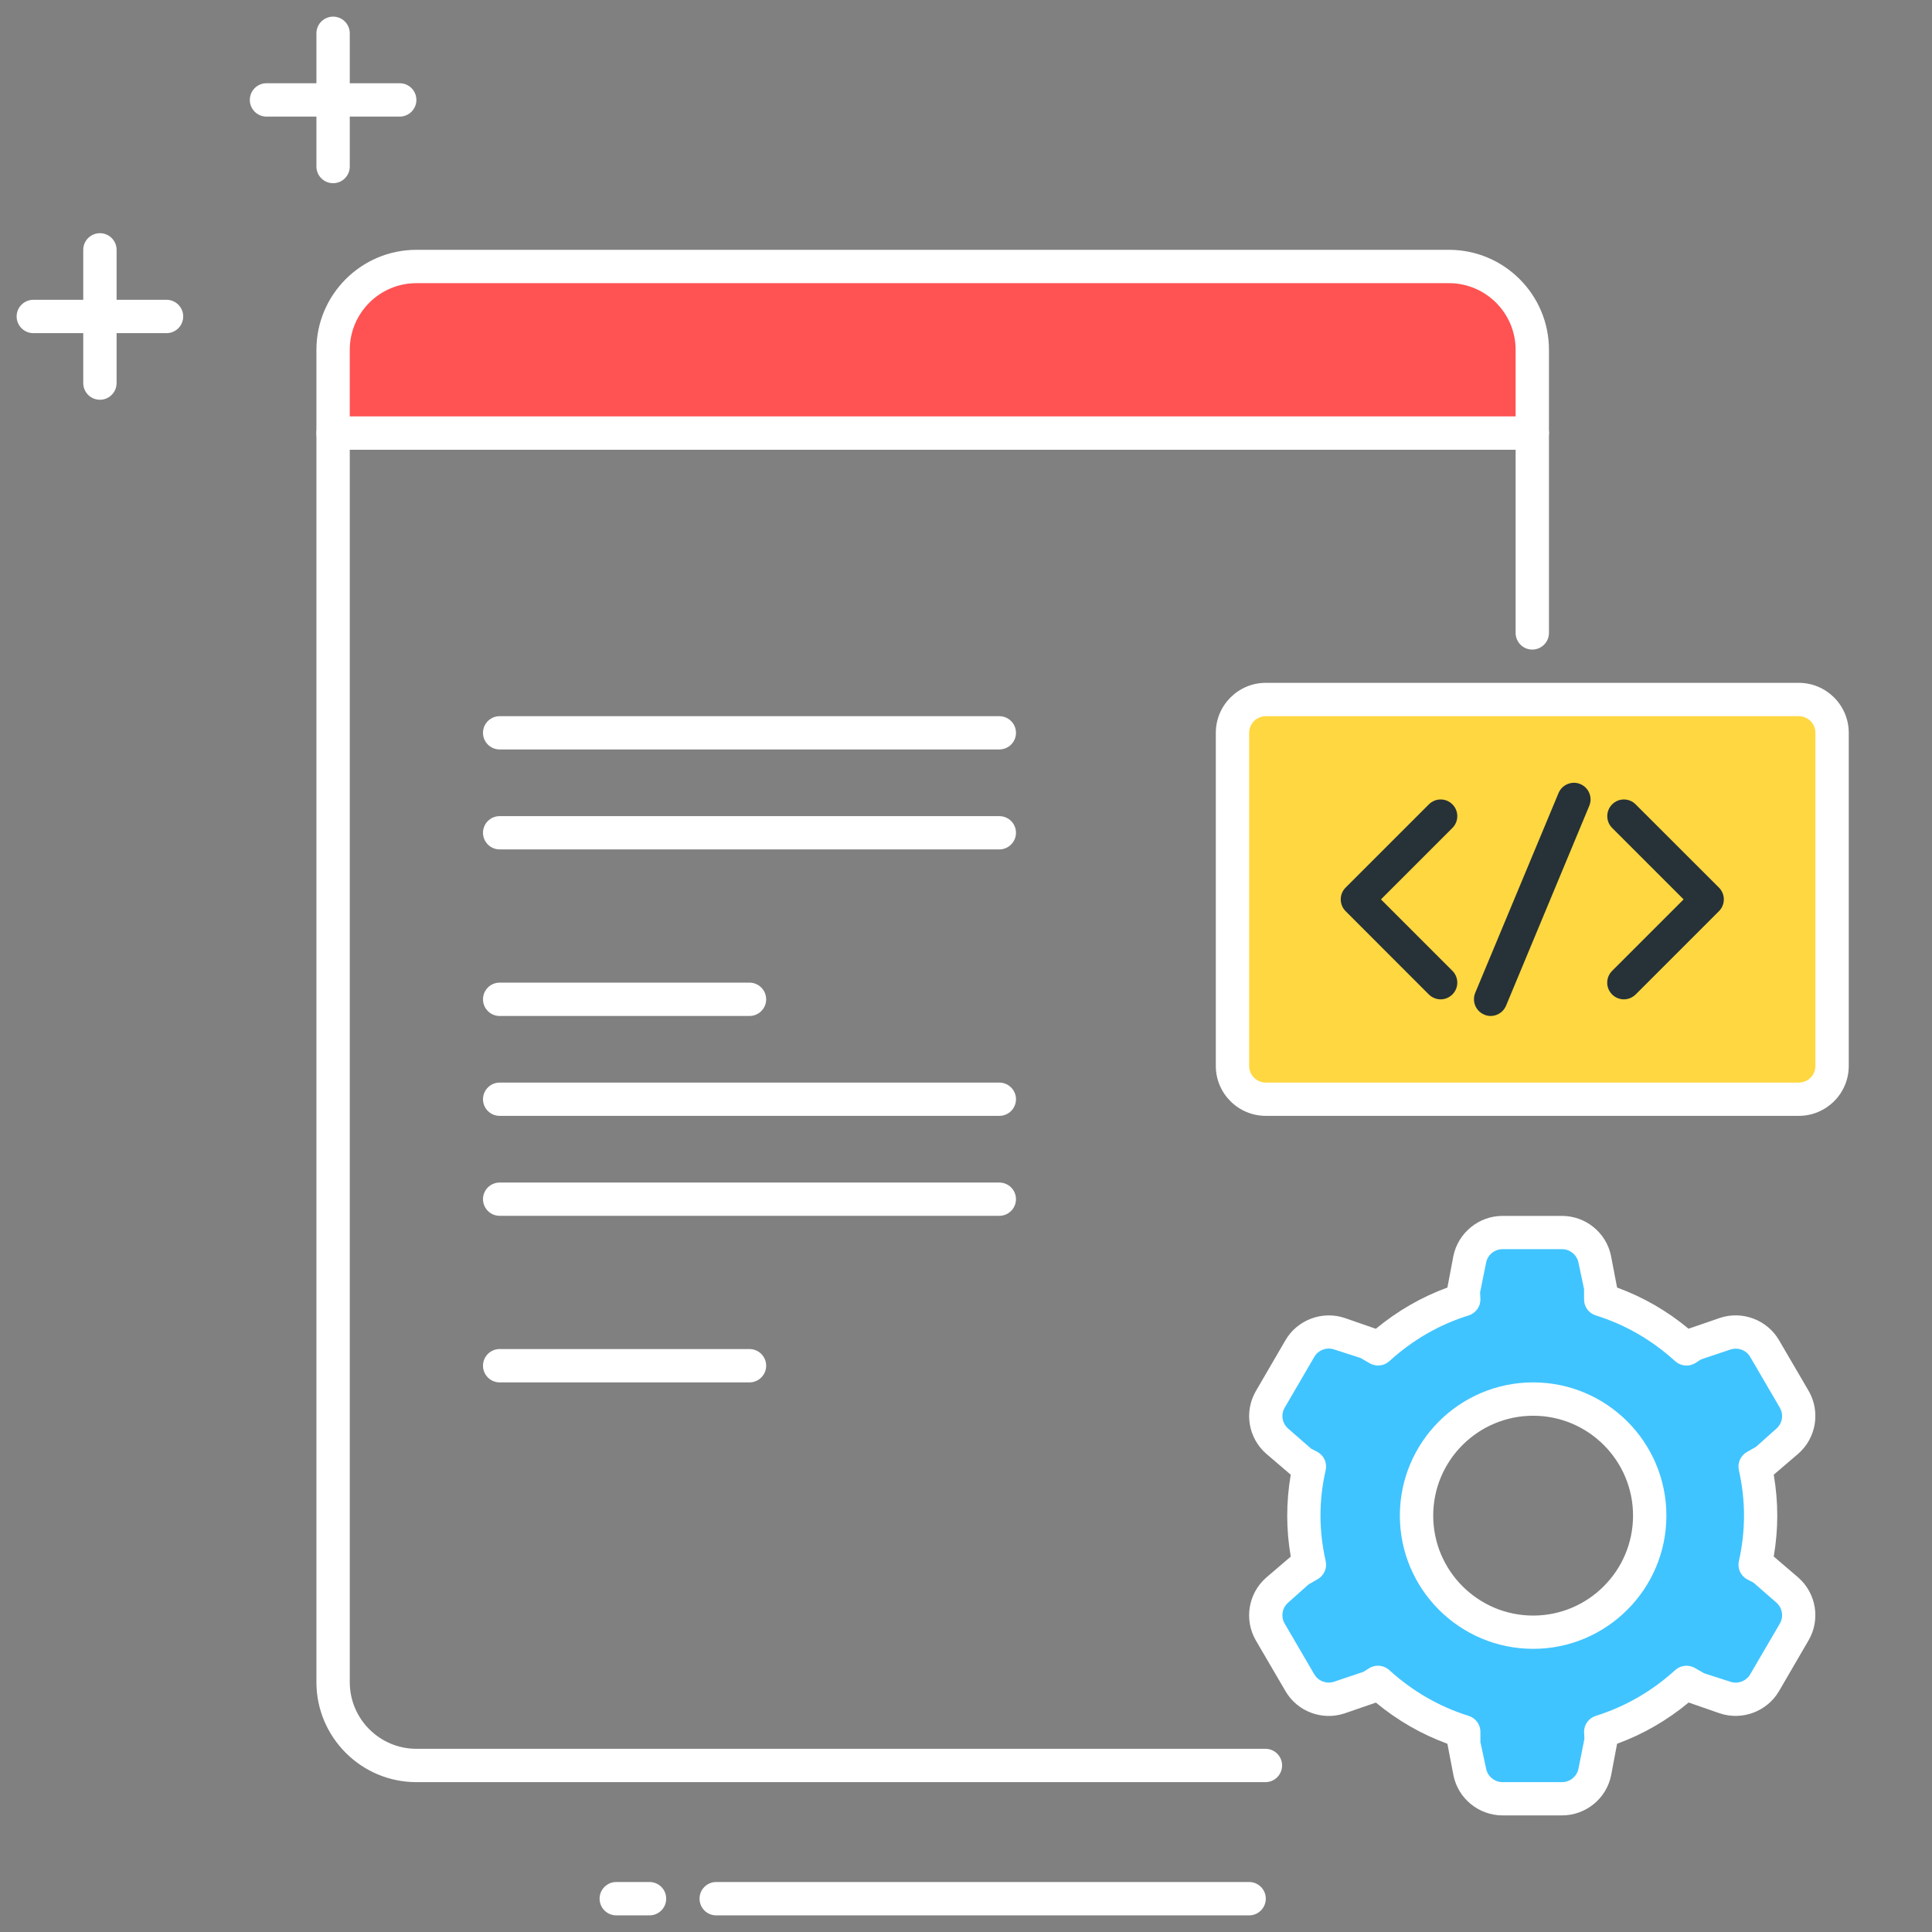 <?xml version="1.0" encoding="UTF-8"?>
<svg width="23px" height="23px" viewBox="0 0 23 23" version="1.1" xmlns="http://www.w3.org/2000/svg" xmlns:xlink="http://www.w3.org/1999/xlink">
    <rect x="0" y="0" width="23" height="23" fill="#808080" stroke="none"/>
    <title>components@3x</title>
    <g id="6.-Components" stroke="none" stroke-width="1" fill="none" fill-rule="evenodd">
        <g id="6.1-Accordion" transform="translate(-32, -104)" fill-rule="nonzero">
            <g id="Top-Info-Box" transform="translate(0, 76)">
                <g id="Content" transform="translate(32, 25)">
                    <g id="software-developer" transform="translate(-0, 3)">
                        <g id="Group" transform="translate(14.276, 7.931)">
                            <path d="M7.138,5.155 L0.793,5.155 C0.574,5.155 0.397,4.978 0.397,4.759 L0.397,0.793 C0.397,0.574 0.574,0.397 0.793,0.397 L7.138,0.397 C7.357,0.397 7.534,0.574 7.534,0.793 L7.534,4.759 C7.534,4.978 7.357,5.155 7.138,5.155 Z" id="Path" fill="#FFD740"></path>
                            <path d="M7.138,5.353 L0.793,5.353 C0.465,5.353 0.198,5.087 0.198,4.759 L0.198,0.793 C0.198,0.465 0.465,0.198 0.793,0.198 L7.138,0.198 C7.466,0.198 7.733,0.465 7.733,0.793 L7.733,4.759 C7.733,5.087 7.466,5.353 7.138,5.353 Z M0.793,0.595 C0.684,0.595 0.595,0.684 0.595,0.793 L0.595,4.759 C0.595,4.868 0.684,4.957 0.793,4.957 L7.138,4.957 C7.247,4.957 7.336,4.868 7.336,4.759 L7.336,0.793 C7.336,0.684 7.247,0.595 7.138,0.595 L0.793,0.595 Z" id="Shape" fill="#FFFFFF"></path>
                        </g>
                        <path d="M17.151,11.897 C17.1,11.897 17.049,11.877 17.01,11.839 L16.019,10.847 C15.942,10.77 15.942,10.644 16.019,10.567 L17.01,9.576 C17.088,9.498 17.214,9.498 17.291,9.576 C17.368,9.653 17.368,9.779 17.291,9.856 L16.44,10.707 L17.291,11.558 C17.368,11.635 17.368,11.761 17.291,11.838 C17.252,11.877 17.202,11.897 17.151,11.897 Z" id="Path" fill="#263238"></path>
                        <path d="M19.332,11.897 C19.281,11.897 19.23,11.877 19.192,11.839 C19.114,11.761 19.114,11.636 19.192,11.558 L20.043,10.707 L19.192,9.856 C19.115,9.779 19.115,9.653 19.192,9.576 C19.269,9.498 19.395,9.498 19.472,9.576 L20.464,10.567 C20.541,10.644 20.541,10.77 20.464,10.847 L19.472,11.839 C19.433,11.877 19.383,11.897 19.332,11.897 Z" id="Path" fill="#263238"></path>
                        <path d="M17.746,12.095 C17.72,12.095 17.694,12.09 17.67,12.079 C17.568,12.037 17.521,11.921 17.562,11.82 L18.554,9.441 C18.596,9.34 18.714,9.292 18.813,9.334 C18.914,9.376 18.962,9.492 18.92,9.593 L17.929,11.973 C17.897,12.049 17.823,12.095 17.746,12.095 Z" id="Path" fill="#263238"></path>
                        <path d="M11.897,8.922 L5.948,8.922 C5.839,8.922 5.75,8.834 5.75,8.724 C5.75,8.615 5.839,8.526 5.948,8.526 L11.897,8.526 C12.006,8.526 12.095,8.615 12.095,8.724 C12.095,8.834 12.006,8.922 11.897,8.922 Z" id="Path" fill="#FFFFFF"></path>
                        <path d="M11.897,10.112 L5.948,10.112 C5.839,10.112 5.75,10.023 5.75,9.914 C5.75,9.804 5.839,9.716 5.948,9.716 L11.897,9.716 C12.006,9.716 12.095,9.804 12.095,9.914 C12.095,10.023 12.006,10.112 11.897,10.112 Z" id="Path" fill="#FFFFFF"></path>
                        <path d="M8.922,12.095 L5.948,12.095 C5.839,12.095 5.75,12.006 5.75,11.897 C5.75,11.787 5.839,11.698 5.948,11.698 L8.922,11.698 C9.032,11.698 9.121,11.787 9.121,11.897 C9.121,12.006 9.032,12.095 8.922,12.095 Z" id="Path" fill="#FFFFFF"></path>
                        <path d="M11.897,13.284 L5.948,13.284 C5.839,13.284 5.75,13.196 5.75,13.086 C5.75,12.977 5.839,12.888 5.948,12.888 L11.897,12.888 C12.006,12.888 12.095,12.977 12.095,13.086 C12.095,13.196 12.006,13.284 11.897,13.284 Z" id="Path" fill="#FFFFFF"></path>
                        <path d="M11.897,14.474 L5.948,14.474 C5.839,14.474 5.75,14.385 5.75,14.276 C5.75,14.166 5.839,14.078 5.948,14.078 L11.897,14.078 C12.006,14.078 12.095,14.166 12.095,14.276 C12.095,14.385 12.006,14.474 11.897,14.474 Z" id="Path" fill="#FFFFFF"></path>
                        <path d="M8.922,16.457 L5.948,16.457 C5.839,16.457 5.75,16.368 5.75,16.259 C5.75,16.149 5.839,16.06 5.948,16.06 L8.922,16.06 C9.032,16.06 9.121,16.149 9.121,16.259 C9.121,16.368 9.032,16.457 8.922,16.457 Z" id="Path" fill="#FFFFFF"></path>
                        <path d="M15.065,21.216 L4.957,21.216 C4.301,21.216 3.767,20.682 3.767,20.026 L3.767,5.155 C3.767,5.046 3.856,4.957 3.966,4.957 L18.241,4.957 C18.351,4.957 18.44,5.046 18.44,5.155 L18.44,7.534 C18.44,7.644 18.351,7.733 18.241,7.733 C18.132,7.733 18.043,7.644 18.043,7.534 L18.043,5.353 L4.164,5.353 L4.164,20.026 C4.164,20.463 4.519,20.819 4.957,20.819 L15.065,20.819 C15.174,20.819 15.263,20.908 15.263,21.017 C15.263,21.127 15.174,21.216 15.065,21.216 Z" id="Path" fill="#FFFFFF"></path>
                        <path d="M4.759,1.388 L3.172,1.388 C3.063,1.388 2.974,1.299 2.974,1.19 C2.974,1.08 3.063,0.991 3.172,0.991 L4.759,0.991 C4.868,0.991 4.957,1.08 4.957,1.19 C4.957,1.299 4.868,1.388 4.759,1.388 Z" id="Path" fill="#FFFFFF"></path>
                        <path d="M3.966,2.181 C3.856,2.181 3.767,2.092 3.767,1.983 L3.767,0.397 C3.767,0.287 3.856,0.198 3.966,0.198 C4.075,0.198 4.164,0.287 4.164,0.397 L4.164,1.983 C4.164,2.092 4.075,2.181 3.966,2.181 Z" id="Path" fill="#FFFFFF"></path>
                        <path d="M1.983,3.966 L0.397,3.966 C0.287,3.966 0.198,3.877 0.198,3.767 C0.198,3.658 0.287,3.569 0.397,3.569 L1.983,3.569 C2.092,3.569 2.181,3.658 2.181,3.767 C2.181,3.877 2.092,3.966 1.983,3.966 Z" id="Path" fill="#FFFFFF"></path>
                        <path d="M1.19,4.759 C1.08,4.759 0.991,4.67 0.991,4.56 L0.991,2.974 C0.991,2.865 1.08,2.776 1.19,2.776 C1.299,2.776 1.388,2.865 1.388,2.974 L1.388,4.56 C1.388,4.67 1.299,4.759 1.19,4.759 Z" id="Path" fill="#FFFFFF"></path>
                        <path d="M7.733,22.802 L7.336,22.802 C7.227,22.802 7.138,22.713 7.138,22.603 C7.138,22.494 7.227,22.405 7.336,22.405 L7.733,22.405 C7.842,22.405 7.931,22.494 7.931,22.603 C7.931,22.713 7.842,22.802 7.733,22.802 Z" id="Path" fill="#FFFFFF"></path>
                        <path d="M14.871,22.802 L8.526,22.802 C8.416,22.802 8.328,22.713 8.328,22.603 C8.328,22.494 8.416,22.405 8.526,22.405 L14.871,22.405 C14.98,22.405 15.069,22.494 15.069,22.603 C15.069,22.713 14.98,22.802 14.871,22.802 Z" id="Path" fill="#FFFFFF"></path>
                        <g id="Group" transform="translate(3.569, 2.776)">
                            <path d="M14.672,2.379 L0.397,2.379 L0.397,1.388 C0.397,0.84 0.84,0.397 1.388,0.397 L13.681,0.397 C14.229,0.397 14.672,0.84 14.672,1.388 L14.672,2.379 Z" id="Path" fill="#FF5252"></path>
                            <path d="M14.672,2.578 L0.397,2.578 C0.287,2.578 0.198,2.489 0.198,2.379 L0.198,1.388 C0.198,0.732 0.732,0.198 1.388,0.198 L13.681,0.198 C14.337,0.198 14.871,0.732 14.871,1.388 L14.871,2.379 C14.871,2.489 14.782,2.578 14.672,2.578 Z M0.595,2.181 L14.474,2.181 L14.474,1.388 C14.474,0.951 14.118,0.595 13.681,0.595 L1.388,0.595 C0.951,0.595 0.595,0.951 0.595,1.388 L0.595,2.181 Z" id="Shape" fill="#FFFFFF"></path>
                        </g>
                        <g id="Group" transform="translate(14.672, 14.276)">
                            <path d="M6.222,4.352 C6.264,4.164 6.288,3.968 6.288,3.767 C6.288,3.566 6.264,3.371 6.222,3.182 L6.331,3.12 L6.605,2.881 C6.749,2.756 6.783,2.547 6.687,2.384 L6.335,1.779 C6.241,1.616 6.043,1.541 5.864,1.602 L5.516,1.719 L5.405,1.782 C5.115,1.519 4.769,1.315 4.385,1.195 L4.385,1.071 L4.313,0.715 C4.276,0.53 4.112,0.397 3.923,0.397 L3.215,0.397 C3.026,0.397 2.862,0.53 2.825,0.715 L2.753,1.071 L2.753,1.194 C2.369,1.314 2.023,1.518 1.733,1.782 L1.622,1.718 L1.273,1.601 C1.094,1.541 0.897,1.615 0.802,1.778 L0.45,2.383 C0.355,2.547 0.389,2.756 0.532,2.881 L0.806,3.119 L0.916,3.182 C0.874,3.37 0.85,3.566 0.85,3.767 C0.85,3.968 0.874,4.163 0.916,4.352 L0.806,4.414 L0.532,4.653 C0.389,4.778 0.354,4.987 0.45,5.15 L0.802,5.756 C0.897,5.919 1.094,5.993 1.273,5.932 L1.621,5.815 L1.733,5.752 C2.023,6.015 2.368,6.22 2.753,6.339 L2.753,6.464 L2.825,6.819 C2.862,7.005 3.026,7.138 3.215,7.138 L3.923,7.138 C4.112,7.138 4.276,7.005 4.313,6.819 L4.385,6.464 L4.385,6.34 C4.769,6.22 5.115,6.016 5.405,5.752 L5.516,5.816 L5.865,5.933 C6.044,5.993 6.241,5.919 6.336,5.756 L6.688,5.151 C6.783,4.987 6.749,4.778 6.606,4.654 L6.332,4.415 L6.222,4.352 Z M3.58,5.155 C2.813,5.155 2.192,4.534 2.192,3.767 C2.192,3.001 2.813,2.379 3.58,2.379 C4.346,2.379 4.968,3.001 4.968,3.767 C4.968,4.534 4.346,5.155 3.58,5.155 Z" id="Shape" fill="#40C4FF"></path>
                            <path d="M3.923,7.336 L3.216,7.336 C2.933,7.336 2.687,7.136 2.631,6.859 L2.559,6.483 C2.25,6.37 1.965,6.206 1.708,5.993 L1.336,6.121 C1.069,6.211 0.772,6.1 0.631,5.856 L0.278,5.252 C0.136,5.006 0.188,4.692 0.402,4.505 L0.694,4.255 C0.666,4.091 0.652,3.928 0.652,3.768 C0.652,3.607 0.666,3.444 0.694,3.28 L0.402,3.03 C0.188,2.843 0.136,2.53 0.279,2.284 L0.631,1.679 C0.772,1.436 1.07,1.325 1.336,1.414 L1.707,1.543 C1.965,1.33 2.25,1.165 2.559,1.052 L2.63,0.677 C2.687,0.4 2.933,0.199 3.215,0.199 L3.923,0.199 C4.206,0.199 4.452,0.4 4.507,0.677 L4.579,1.052 C4.888,1.165 5.173,1.329 5.43,1.542 L5.802,1.414 C6.068,1.324 6.366,1.436 6.507,1.679 L6.86,2.283 C7.002,2.529 6.95,2.843 6.736,3.03 L6.444,3.28 C6.472,3.444 6.486,3.607 6.486,3.767 C6.486,3.927 6.472,4.09 6.444,4.254 L6.736,4.504 C6.95,4.692 7.002,5.005 6.859,5.251 L6.507,5.856 C6.365,6.099 6.068,6.21 5.802,6.121 L5.431,5.992 C5.174,6.205 4.888,6.37 4.579,6.483 L4.508,6.859 C4.452,7.136 4.206,7.336 3.923,7.336 Z M1.733,5.554 C1.781,5.554 1.829,5.572 1.867,5.606 C2.145,5.859 2.463,6.042 2.812,6.151 C2.895,6.177 2.952,6.254 2.952,6.34 L2.952,6.464 L3.02,6.78 C3.038,6.872 3.121,6.94 3.216,6.94 L3.923,6.94 C4.018,6.94 4.1,6.873 4.119,6.781 L4.19,6.425 L4.186,6.34 C4.186,6.253 4.243,6.177 4.326,6.151 C4.676,6.041 4.994,5.858 5.271,5.606 C5.335,5.548 5.429,5.538 5.504,5.58 L5.615,5.644 L5.928,5.745 C6.017,5.774 6.117,5.738 6.164,5.656 L6.517,5.052 C6.564,4.97 6.547,4.866 6.476,4.803 L6.202,4.564 L6.124,4.524 C6.049,4.481 6.01,4.394 6.029,4.309 C6.07,4.127 6.09,3.945 6.09,3.767 C6.09,3.59 6.07,3.408 6.029,3.226 C6.01,3.141 6.049,3.053 6.124,3.01 L6.233,2.948 L6.476,2.731 C6.547,2.669 6.564,2.565 6.517,2.483 L6.164,1.878 C6.118,1.797 6.017,1.76 5.928,1.79 L5.579,1.907 L5.504,1.955 C5.429,1.997 5.335,1.987 5.271,1.929 C4.994,1.677 4.676,1.493 4.326,1.384 C4.243,1.359 4.186,1.282 4.186,1.195 L4.186,1.071 L4.119,0.754 C4.1,0.662 4.018,0.595 3.923,0.595 L3.216,0.595 C3.121,0.595 3.038,0.662 3.02,0.754 L2.948,1.11 L2.952,1.194 C2.952,1.281 2.895,1.357 2.812,1.384 C2.463,1.492 2.145,1.676 1.867,1.929 C1.804,1.986 1.71,1.997 1.635,1.954 L1.524,1.89 L1.211,1.789 C1.121,1.758 1.021,1.796 0.974,1.878 L0.622,2.482 C0.574,2.564 0.591,2.668 0.663,2.731 L0.937,2.97 L1.014,3.01 C1.09,3.053 1.129,3.14 1.11,3.225 C1.068,3.407 1.048,3.589 1.048,3.767 C1.048,3.945 1.069,4.127 1.11,4.309 C1.129,4.393 1.09,4.481 1.014,4.524 L0.905,4.587 L0.663,4.803 C0.591,4.865 0.574,4.969 0.621,5.051 L0.974,5.656 C1.021,5.737 1.121,5.775 1.211,5.744 L1.559,5.627 L1.635,5.579 C1.665,5.563 1.699,5.554 1.733,5.554 Z M3.58,5.353 C2.705,5.353 1.993,4.642 1.993,3.767 C1.993,2.892 2.705,2.181 3.58,2.181 C4.454,2.181 5.166,2.892 5.166,3.767 C5.166,4.642 4.454,5.353 3.58,5.353 Z M3.58,2.578 C2.924,2.578 2.39,3.111 2.39,3.767 C2.39,4.423 2.924,4.957 3.58,4.957 C4.236,4.957 4.769,4.423 4.769,3.767 C4.769,3.111 4.236,2.578 3.58,2.578 Z" id="Shape" fill="#FFFFFF"></path>
                        </g>
                    </g>
                </g>
            </g>
        </g>
    </g>
</svg>